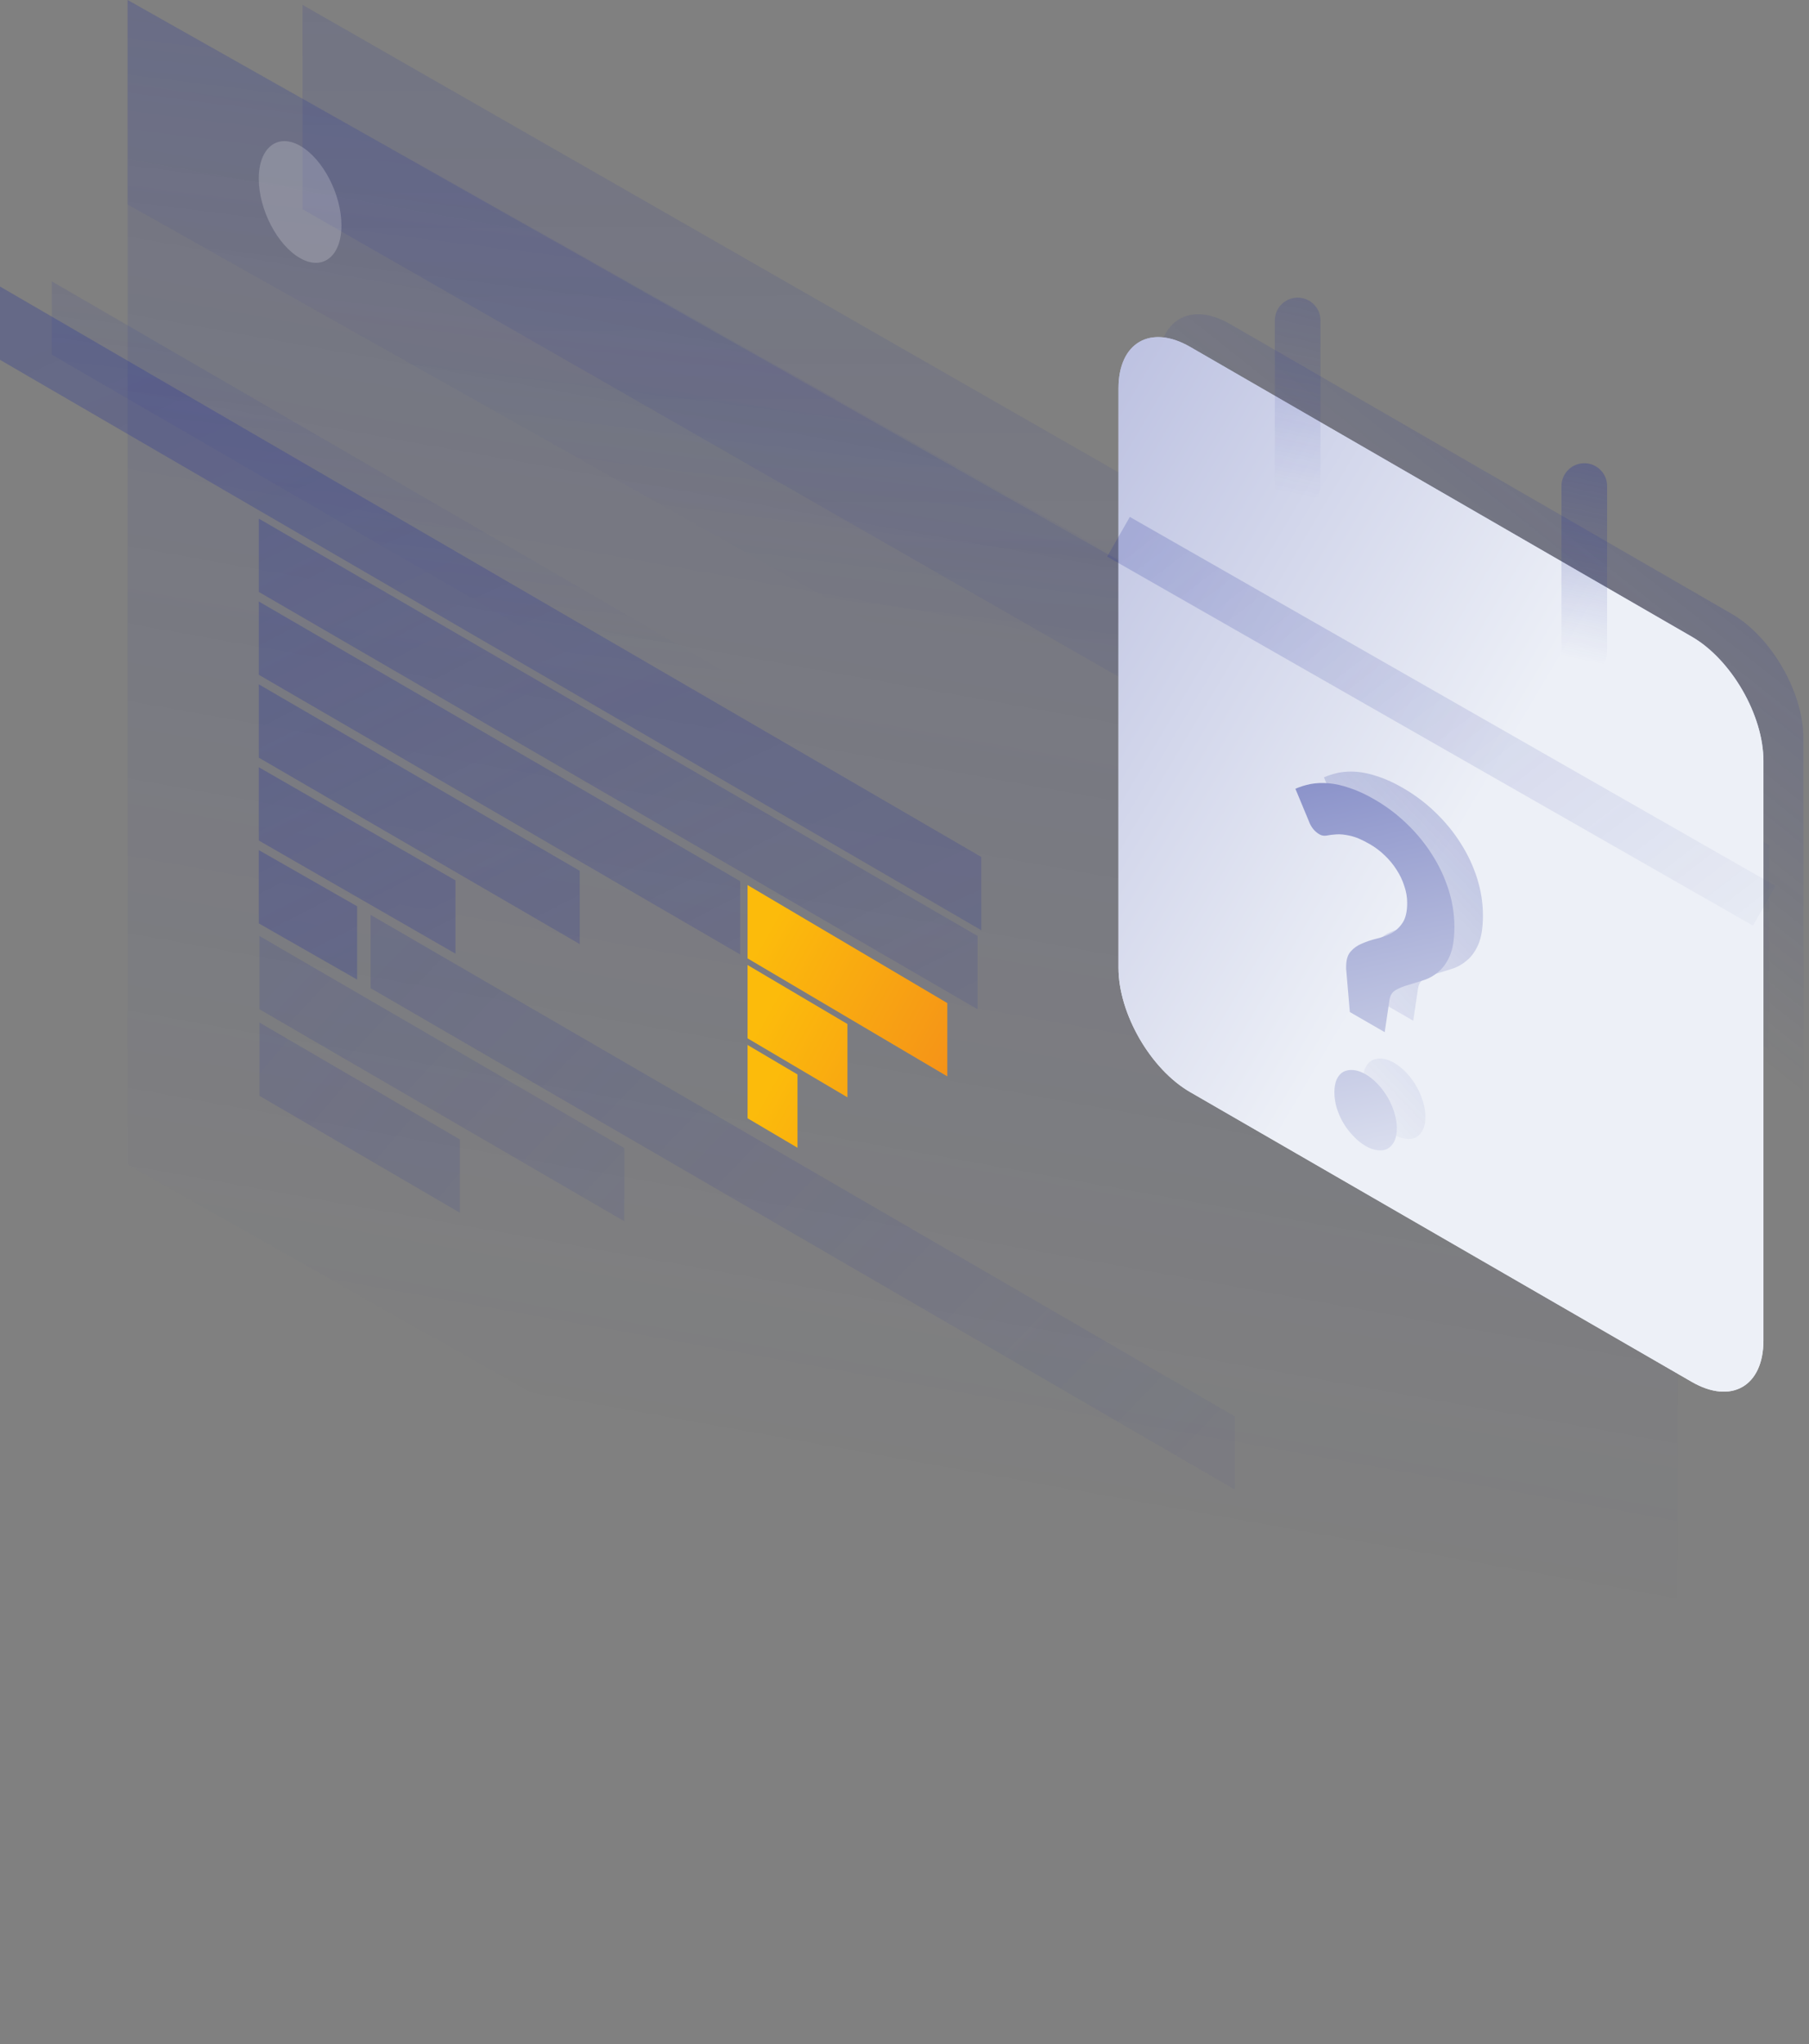 <svg width="317" height="358" viewBox="0 0 317 358" fill="none" xmlns="http://www.w3.org/2000/svg">
<rect x="0" y="0" width="317" height="358" fill="#808080" stroke="none"/>
<path opacity="0.3" d="M22.381 0L294 153.5L293.951 357.415L22.332 203.915L22.381 0Z" fill="url(#paint0_linear_2847_1627)"/>
<path opacity="0.3" d="M45.352 90.824L171.31 163.917V176.754L45.352 103.661V90.824Z" fill="url(#paint1_linear_2847_1627)"/>
<path opacity="0.3" d="M64.947 160.22L216.422 248.065V260.902L64.947 173.057V160.22Z" fill="url(#paint2_linear_2847_1627)"/>
<path opacity="0.3" d="M45.352 105.337L129.706 154.317V167.153L45.352 118.173V105.337Z" fill="url(#paint3_linear_2847_1627)"/>
<path opacity="0.3" d="M45.463 163.917L109.392 201.038V213.874L45.463 176.754V163.917Z" fill="url(#paint4_linear_2847_1627)"/>
<path opacity="0.3" d="M45.352 119.849L101.588 152.502V165.339L45.352 132.686V119.849Z" fill="url(#paint5_linear_2847_1627)"/>
<path opacity="0.3" d="M45.352 134.362L79.819 154.179V167.015L45.352 147.198V134.362Z" fill="url(#paint6_linear_2847_1627)"/>
<path opacity="0.3" d="M45.352 148.875L62.586 158.714V171.551L45.352 161.711V148.875Z" fill="url(#paint7_linear_2847_1627)"/>
<path opacity="0.3" d="M45.463 179.072L80.589 199.547V212.384L45.463 191.908V179.072Z" fill="url(#paint8_linear_2847_1627)"/>
<path opacity="0.3" d="M9.071 49.271L229.481 177.025V189.862L9.071 62.108V49.271Z" fill="url(#paint9_linear_2847_1627)"/>
<path opacity="0.3" d="M0 50.178L171.969 150.08V162.917L0 63.015V50.178Z" fill="url(#paint10_linear_2847_1627)"/>
<path opacity="0.3" d="M22.332 0L315 164.712V200.5L22.332 35.788V0Z" fill="url(#paint11_linear_2847_1627)"/>
<path opacity="0.2" d="M53.015 0.853L310 148V183.788L53.015 36.641V0.853Z" fill="url(#paint12_linear_2847_1627)"/>
<path opacity="0.2" d="M59.833 39.448C59.833 44.905 56.568 47.459 52.589 45.206C48.609 42.952 45.344 36.694 45.344 31.286C45.344 25.879 48.609 23.275 52.589 25.528C56.568 27.781 59.833 34.04 59.833 39.448Z" fill="white"/>
<path d="M131 155L166 175.663V188.5L131 167.837V155Z" fill="url(#paint13_linear_2847_1627)"/>
<path d="M131 169L148.5 179.332V192.168L131 181.837V169Z" fill="url(#paint14_linear_2847_1627)"/>
<path d="M131 183L139.75 188.166V201.002L131 195.837V183Z" fill="url(#paint15_linear_2847_1627)"/>
<path opacity="0.3" d="M303.459 107.501L215.557 56.751C208.622 52.747 203 55.993 203 64.001L203 165.501C203 173.509 208.622 183.247 215.557 187.251L303.459 238.001C310.394 242.005 316.016 238.759 316.016 230.751L316.016 129.251C316.016 121.243 310.394 111.505 303.459 107.501Z" fill="url(#paint16_linear_2847_1627)"/>
<path d="M296.459 111.501L208.557 60.751C201.622 56.747 196 59.993 196 68.001L196 169.501C196 177.509 201.622 187.247 208.557 191.251L296.459 242.001C303.394 246.005 309.016 242.759 309.016 234.751L309.016 133.251C309.016 125.243 303.394 115.505 296.459 111.501Z" fill="url(#paint17_linear_2847_1627)"/>
<path d="M296.459 111.501L208.557 60.751C201.622 56.747 196 59.993 196 68.001L196 169.501C196 177.509 201.622 187.247 208.557 191.251L296.459 242.001C303.394 246.005 309.016 242.759 309.016 234.751L309.016 133.251C309.016 125.243 303.394 115.505 296.459 111.501Z" fill="url(#paint18_linear_2847_1627)"/>
<path opacity="0.3" d="M277.623 85.125L277.623 114.125" stroke="url(#paint19_linear_2847_1627)" stroke-width="8" stroke-linecap="round"/>
<path opacity="0.2" d="M227.394 56.125L227.394 85.125" stroke="url(#paint20_linear_2847_1627)" stroke-width="8" stroke-linecap="round"/>
<path opacity="0.2" d="M196 94L309.164 158.625" stroke="url(#paint21_linear_2847_1627)" stroke-width="8"/>
<path opacity="0.3" d="M232 136.134C232.819 135.772 233.711 135.494 234.674 135.3C235.662 135.119 236.722 135.077 237.854 135.174C238.987 135.272 240.215 135.55 241.54 136.009C242.865 136.44 244.299 137.101 245.841 137.991C247.937 139.201 249.84 140.634 251.551 142.289C253.285 143.958 254.767 145.773 255.996 147.735C257.224 149.668 258.176 151.706 258.85 153.848C259.525 155.99 259.862 158.146 259.862 160.316C259.862 162.43 259.597 164.113 259.067 165.365C258.537 166.589 257.863 167.535 257.044 168.202C256.248 168.884 255.381 169.371 254.442 169.663C253.502 169.955 252.611 170.233 251.767 170.497C250.924 170.734 250.189 171.033 249.563 171.395C248.961 171.742 248.599 172.326 248.479 173.147L247.648 178.76L241.54 175.234L240.926 168.077C240.902 167.924 240.89 167.806 240.89 167.722C240.89 167.611 240.89 167.486 240.89 167.347C240.89 166.123 241.155 165.219 241.685 164.635C242.215 164.023 242.877 163.557 243.673 163.237C244.468 162.889 245.323 162.604 246.238 162.381C247.154 162.159 248.009 161.846 248.804 161.442C249.599 161.011 250.262 160.392 250.792 159.585C251.322 158.779 251.587 157.624 251.587 156.122C251.587 155.12 251.418 154.133 251.081 153.159C250.768 152.172 250.322 151.233 249.744 150.343C249.165 149.425 248.467 148.576 247.648 147.797C246.853 147.032 245.985 146.378 245.046 145.836C243.673 145.043 242.504 144.549 241.54 144.355C240.601 144.146 239.794 144.069 239.119 144.125C238.469 144.167 237.915 144.236 237.457 144.334C236.999 144.403 236.59 144.334 236.228 144.125C235.361 143.624 234.734 142.845 234.349 141.788L232 136.134ZM238.83 189.275C238.83 188.413 238.963 187.669 239.228 187.043C239.517 186.431 239.902 185.986 240.384 185.707C240.89 185.443 241.48 185.339 242.155 185.394C242.829 185.45 243.552 185.7 244.323 186.146C245.07 186.577 245.781 187.154 246.455 187.877C247.13 188.601 247.708 189.379 248.19 190.214C248.672 191.049 249.057 191.939 249.346 192.885C249.635 193.831 249.78 194.735 249.78 195.597C249.78 196.487 249.635 197.238 249.346 197.85C249.057 198.435 248.672 198.866 248.19 199.144C247.708 199.422 247.13 199.519 246.455 199.436C245.781 199.38 245.07 199.137 244.323 198.706C243.552 198.261 242.829 197.676 242.155 196.953C241.48 196.258 240.89 195.486 240.384 194.637C239.902 193.803 239.517 192.926 239.228 192.008C238.963 191.076 238.83 190.165 238.83 189.275Z" fill="url(#paint22_linear_2847_1627)"/>
<path d="M227 138.134C227.819 137.772 228.711 137.494 229.674 137.3C230.662 137.119 231.722 137.077 232.854 137.174C233.987 137.272 235.215 137.55 236.54 138.009C237.865 138.44 239.299 139.101 240.841 139.991C242.937 141.201 244.84 142.634 246.551 144.289C248.285 145.958 249.767 147.773 250.996 149.735C252.224 151.668 253.176 153.706 253.85 155.848C254.525 157.99 254.862 160.146 254.862 162.316C254.862 164.43 254.597 166.113 254.067 167.365C253.537 168.589 252.863 169.535 252.044 170.202C251.248 170.884 250.381 171.371 249.442 171.663C248.502 171.955 247.611 172.233 246.767 172.497C245.924 172.734 245.189 173.033 244.563 173.395C243.961 173.742 243.599 174.326 243.479 175.147L242.648 180.76L236.54 177.234L235.926 170.077C235.902 169.924 235.89 169.806 235.89 169.722C235.89 169.611 235.89 169.486 235.89 169.347C235.89 168.123 236.155 167.219 236.685 166.635C237.215 166.023 237.877 165.557 238.673 165.237C239.468 164.889 240.323 164.604 241.238 164.381C242.154 164.159 243.009 163.846 243.804 163.442C244.599 163.011 245.262 162.392 245.792 161.585C246.322 160.779 246.587 159.624 246.587 158.122C246.587 157.12 246.418 156.133 246.081 155.159C245.768 154.172 245.322 153.233 244.744 152.343C244.165 151.425 243.467 150.576 242.648 149.797C241.853 149.032 240.985 148.378 240.046 147.836C238.673 147.043 237.504 146.549 236.54 146.355C235.601 146.146 234.794 146.069 234.119 146.125C233.469 146.167 232.915 146.236 232.457 146.334C231.999 146.403 231.59 146.334 231.228 146.125C230.361 145.624 229.734 144.845 229.349 143.788L227 138.134ZM233.83 191.275C233.83 190.413 233.963 189.669 234.228 189.043C234.517 188.431 234.902 187.986 235.384 187.707C235.89 187.443 236.48 187.339 237.155 187.394C237.829 187.45 238.552 187.7 239.323 188.146C240.07 188.577 240.781 189.154 241.455 189.877C242.13 190.601 242.708 191.379 243.19 192.214C243.672 193.049 244.057 193.939 244.346 194.885C244.635 195.831 244.78 196.735 244.78 197.597C244.78 198.487 244.635 199.238 244.346 199.85C244.057 200.435 243.672 200.866 243.19 201.144C242.708 201.422 242.13 201.519 241.455 201.436C240.781 201.38 240.07 201.137 239.323 200.706C238.552 200.261 237.829 199.676 237.155 198.953C236.48 198.258 235.89 197.486 235.384 196.637C234.902 195.803 234.517 194.926 234.228 194.008C233.963 193.076 233.83 192.165 233.83 191.275Z" fill="url(#paint23_linear_2847_1627)"/>
<defs>
<linearGradient id="paint0_linear_2847_1627" x1="192" y1="-253.5" x2="101.827" y2="248.813" gradientUnits="userSpaceOnUse">
<stop stop-color="#212E99"/>
<stop offset="1" stop-color="#212E99" stop-opacity="0"/>
</linearGradient>
<linearGradient id="paint1_linear_2847_1627" x1="105.67" y1="45.926" x2="217.947" y2="265.466" gradientUnits="userSpaceOnUse">
<stop stop-color="#212E99"/>
<stop offset="1" stop-color="#212E99" stop-opacity="0"/>
</linearGradient>
<linearGradient id="paint2_linear_2847_1627" x1="-71.562" y1="28.7" x2="239.499" y2="330.112" gradientUnits="userSpaceOnUse">
<stop stop-color="#212E99"/>
<stop offset="1" stop-color="#212E99" stop-opacity="0"/>
</linearGradient>
<linearGradient id="paint3_linear_2847_1627" x1="105.67" y1="60.438" x2="217.947" y2="279.979" gradientUnits="userSpaceOnUse">
<stop stop-color="#212E99"/>
<stop offset="1" stop-color="#212E99" stop-opacity="0"/>
</linearGradient>
<linearGradient id="paint4_linear_2847_1627" x1="-125.077" y1="18.723" x2="199.625" y2="321.623" gradientUnits="userSpaceOnUse">
<stop stop-color="#212E99"/>
<stop offset="1" stop-color="#212E99" stop-opacity="0"/>
</linearGradient>
<linearGradient id="paint5_linear_2847_1627" x1="105.67" y1="74.951" x2="217.947" y2="294.492" gradientUnits="userSpaceOnUse">
<stop stop-color="#212E99"/>
<stop offset="1" stop-color="#212E99" stop-opacity="0"/>
</linearGradient>
<linearGradient id="paint6_linear_2847_1627" x1="105.67" y1="89.463" x2="217.947" y2="309.004" gradientUnits="userSpaceOnUse">
<stop stop-color="#212E99"/>
<stop offset="1" stop-color="#212E99" stop-opacity="0"/>
</linearGradient>
<linearGradient id="paint7_linear_2847_1627" x1="105.67" y1="103.976" x2="217.947" y2="323.517" gradientUnits="userSpaceOnUse">
<stop stop-color="#212E99"/>
<stop offset="1" stop-color="#212E99" stop-opacity="0"/>
</linearGradient>
<linearGradient id="paint8_linear_2847_1627" x1="-147.984" y1="34.151" x2="220.977" y2="348.239" gradientUnits="userSpaceOnUse">
<stop stop-color="#212E99"/>
<stop offset="1" stop-color="#212E99" stop-opacity="0"/>
</linearGradient>
<linearGradient id="paint9_linear_2847_1627" x1="139.648" y1="-26.185" x2="122.502" y2="119.881" gradientUnits="userSpaceOnUse">
<stop stop-color="#212E99"/>
<stop offset="1" stop-color="#212E99" stop-opacity="0"/>
</linearGradient>
<linearGradient id="paint10_linear_2847_1627" x1="157.605" y1="-51.935" x2="391.63" y2="473.789" gradientUnits="userSpaceOnUse">
<stop stop-color="#212E99"/>
<stop offset="1" stop-color="#212E99" stop-opacity="0"/>
</linearGradient>
<linearGradient id="paint11_linear_2847_1627" x1="222.788" y1="-123.965" x2="192.701" y2="115.53" gradientUnits="userSpaceOnUse">
<stop stop-color="#212E99"/>
<stop offset="1" stop-color="#212E99" stop-opacity="0"/>
</linearGradient>
<linearGradient id="paint12_linear_2847_1627" x1="249.044" y1="-95.883" x2="249.808" y2="210.939" gradientUnits="userSpaceOnUse">
<stop stop-color="#212E99"/>
<stop offset="1" stop-color="#212E99" stop-opacity="0"/>
</linearGradient>
<linearGradient id="paint13_linear_2847_1627" x1="134.5" y1="163" x2="181" y2="189" gradientUnits="userSpaceOnUse">
<stop stop-color="#FCBB0B"/>
<stop offset="1" stop-color="#F3851C"/>
</linearGradient>
<linearGradient id="paint14_linear_2847_1627" x1="134.5" y1="177" x2="181" y2="203" gradientUnits="userSpaceOnUse">
<stop stop-color="#FCBB0B"/>
<stop offset="1" stop-color="#F3851C"/>
</linearGradient>
<linearGradient id="paint15_linear_2847_1627" x1="134.5" y1="191" x2="181" y2="217" gradientUnits="userSpaceOnUse">
<stop stop-color="#FCBB0B"/>
<stop offset="1" stop-color="#F3851C"/>
</linearGradient>
<linearGradient id="paint16_linear_2847_1627" x1="269.954" y1="18.117" x2="203.098" y2="102.76" gradientUnits="userSpaceOnUse">
<stop stop-color="#212E99"/>
<stop offset="1" stop-color="#212E99" stop-opacity="0"/>
</linearGradient>
<linearGradient id="paint17_linear_2847_1627" x1="230.5" y1="61.5" x2="204.308" y2="133.795" gradientUnits="userSpaceOnUse">
<stop stop-color="#B8BDDF"/>
<stop offset="1" stop-color="#EDF0F7"/>
</linearGradient>
<linearGradient id="paint18_linear_2847_1627" x1="128.5" y1="157.5" x2="217.835" y2="210.393" gradientUnits="userSpaceOnUse">
<stop stop-color="#B8BDDF"/>
<stop offset="1" stop-color="#EDF0F7"/>
</linearGradient>
<linearGradient id="paint19_linear_2847_1627" x1="279.164" y1="81.625" x2="272.164" y2="114.625" gradientUnits="userSpaceOnUse">
<stop stop-color="#212E99"/>
<stop offset="1" stop-color="#212E99" stop-opacity="0"/>
</linearGradient>
<linearGradient id="paint20_linear_2847_1627" x1="228.935" y1="52.625" x2="221.935" y2="85.625" gradientUnits="userSpaceOnUse">
<stop stop-color="#212E99"/>
<stop offset="1" stop-color="#212E99" stop-opacity="0"/>
</linearGradient>
<linearGradient id="paint21_linear_2847_1627" x1="201.165" y1="93.125" x2="288.078" y2="206.208" gradientUnits="userSpaceOnUse">
<stop stop-color="#212E99"/>
<stop offset="1" stop-color="#212E99" stop-opacity="0"/>
</linearGradient>
<linearGradient id="paint22_linear_2847_1627" x1="248.506" y1="106.474" x2="194.327" y2="158.363" gradientUnits="userSpaceOnUse">
<stop stop-color="#212E99"/>
<stop offset="1" stop-color="#212E99" stop-opacity="0"/>
</linearGradient>
<linearGradient id="paint23_linear_2847_1627" x1="70.5" y1="80.5" x2="108.009" y2="248.445" gradientUnits="userSpaceOnUse">
<stop stop-color="#212E99"/>
<stop offset="1" stop-color="#EDF0F7"/>
</linearGradient>
</defs>
</svg>
